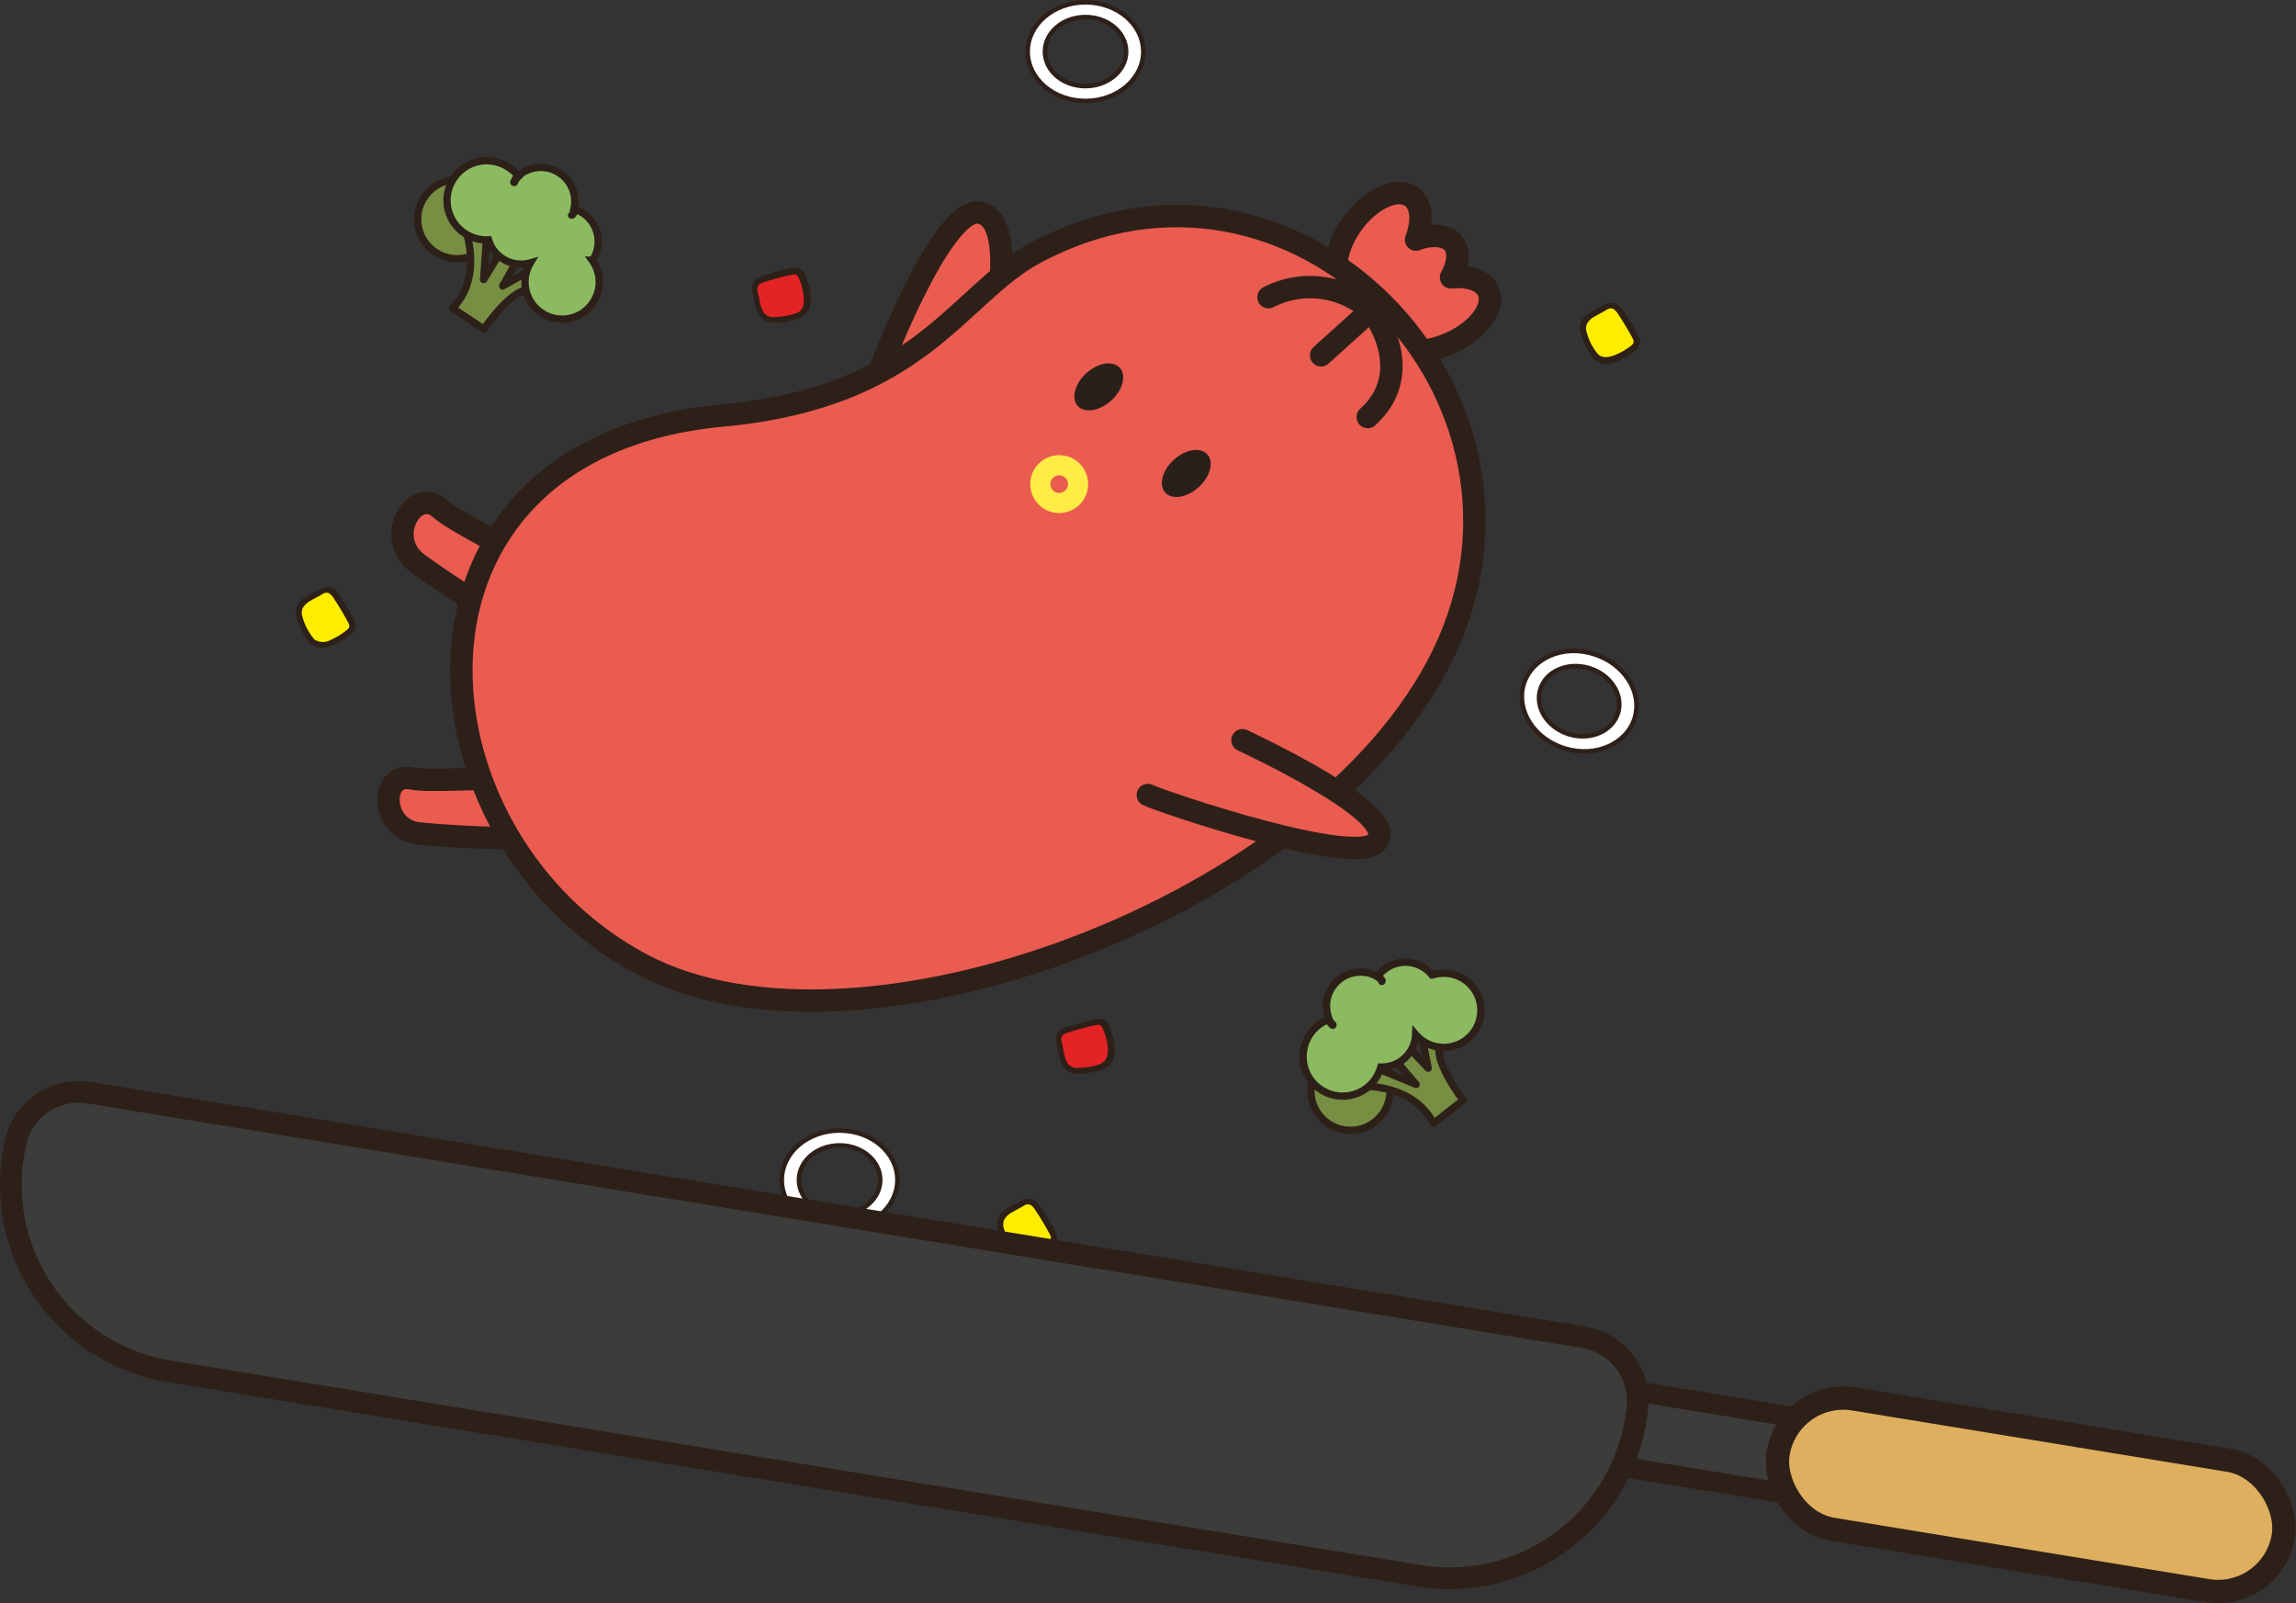 <svg xmlns="http://www.w3.org/2000/svg" viewBox="0 0 238.38 166.39"><rect x="0" y="0" width="238.38" height="166.39" fill="#333333" stroke="none"/><defs><style>.cls-1,.cls-2{fill:#778e43;}.cls-1,.cls-10,.cls-14,.cls-15,.cls-16,.cls-2,.cls-3,.cls-5,.cls-6,.cls-7{stroke:#2d2019;}.cls-1,.cls-10,.cls-14,.cls-15,.cls-16,.cls-3,.cls-6,.cls-7,.cls-9{stroke-miterlimit:10;}.cls-1,.cls-2,.cls-3{stroke-width:0.76px;}.cls-2,.cls-5,.cls-7{stroke-linecap:round;}.cls-2,.cls-5{stroke-linejoin:round;}.cls-3{fill:#8bba61;}.cls-4{fill:#2c2018;}.cls-5,.cls-6{fill:#ea5b50;}.cls-5{stroke-width:2.32px;}.cls-6,.cls-7{stroke-width:2.32px;}.cls-7,.cls-9{fill:none;}.cls-8{fill:#2b2019;}.cls-9{stroke:#ffec45;stroke-width:2.09px;}.cls-10{fill:#fff;stroke-width:0.47px;}.cls-11{fill:#ffed00;}.cls-12{fill:#2d2019;}.cls-13{fill:#e42324;}.cls-14,.cls-15{fill:#3c3c3b;}.cls-14{stroke-width:2.1px;}.cls-15{stroke-width:2.25px;}.cls-16{fill:#deaf5e;stroke-width:2.42px;}</style></defs><g id="Layer_2" data-name="Layer 2"><g id="Layer_1-2" data-name="Layer 1"><circle class="cls-1" cx="47.47" cy="22.75" r="4.11"/><path class="cls-2" d="M48.3,23.77S50.21,28.66,47,32l3.24,2.16S53,30,55,30.05l-.57-1.62-2.24,1.26,1.35-2.42-1.33-1.5-2,3.25.33-4.69Z"/><path class="cls-3" d="M61.53,27a3.53,3.53,0,0,0-1-4.87,3.68,3.68,0,0,0-.94-.45,3.53,3.53,0,0,0-5.78-3.42,4,4,0,0,0-1-.88,4.11,4.11,0,1,0-2.09,7.52,3.53,3.53,0,0,0,4.35,2.38,3.85,3.85,0,1,0,6.4-.28Z"/><path class="cls-4" d="M54.27,18a.42.42,0,0,0-.56-.15,1.82,1.82,0,0,0-.69.86.42.42,0,0,0,.15.56.43.43,0,0,0,.57-.15,2.18,2.18,0,0,1,.2-.37.58.58,0,0,1,.19-.19A.41.41,0,0,0,54.27,18Z"/><path class="cls-4" d="M59.74,21.3a.44.44,0,0,0-.51.32.75.75,0,0,0,0,.16v0l0,.08c0,.05,0,.1-.08.14v0l-.06.07a.37.37,0,0,0,0,.55.49.49,0,0,0,.62-.05,2.16,2.16,0,0,0,.42-.86A.38.38,0,0,0,59.74,21.3Z"/><circle class="cls-1" cx="140.21" cy="113.22" r="4.11"/><path class="cls-2" d="M141.44,112.75s5.24-.28,7.4,3.85l3.07-2.4s-3.11-4-2.42-5.84l-1.71,0,.5,2.52-1.88-2-1.84.79,2.47,2.89-4.35-1.78Z"/><path class="cls-3" d="M148.68,101.21a3.53,3.53,0,0,0-4.94-.58,3.35,3.35,0,0,0-.71.75A3.53,3.53,0,0,0,138,105.8a4.12,4.12,0,0,0-1.84,6.4,4.12,4.12,0,0,0,5.77.71,4.17,4.17,0,0,0,1.43-2.15,3.53,3.53,0,0,0,3.62-3.38,3.85,3.85,0,1,0,1.73-6.17Z"/><path class="cls-4" d="M137.8,105.27a.41.41,0,0,0-.32.49,1.9,1.9,0,0,0,.6.92.42.42,0,0,0,.58,0,.43.43,0,0,0,0-.59,2.13,2.13,0,0,1-.3-.3.64.64,0,0,1-.11-.24A.41.41,0,0,0,137.8,105.27Z"/><path class="cls-4" d="M142.67,101.12a.45.45,0,0,0,.14.58l.14.1h0l.06.06.12.12h0s0,0,0,.08a.38.38,0,0,0,.55.12.49.49,0,0,0,.14-.6,2.29,2.29,0,0,0-.68-.67A.39.39,0,0,0,142.67,101.12Z"/><path class="cls-5" d="M63.46,68c3.17-5.24-15.12-12.76-17.69-15.15-2.72-2.54-6,3-2.38,5.65S61.65,71,63.46,68Z"/><path class="cls-5" d="M64.31,84.69c.08-5.75-18.3-3.17-21.5-3.88-3.42-.76-3.41,5.3.74,5.71S64.26,88,64.31,84.69Z"/><path class="cls-5" d="M101.28,42.57c.34-1.27,5.61-19.6.41-20.5C97.77,21.4,91.2,38.52,90.86,39.79"/><path class="cls-5" d="M154.65,30.66c-.26-1.4-1.89-2.09-4-1.87.76-1.39.91-2.72.23-3.55s-2.21-1-3.86-.37c.82-2.15.54-4.06-.85-4.65-1.71-.72-4.48.89-6.17,3.61s-1.67,5.51.05,6.24a2.29,2.29,0,0,0,.28.09,1.18,1.18,0,0,1,.88,1.22,2.09,2.09,0,0,0,.43,1.4,2,2,0,0,0,1.13.67,1.18,1.18,0,0,1,.95,1s0,.06,0,.09c.33,1.84,3,2.46,6.05,1.39S155,32.5,154.65,30.66Z"/><path class="cls-6" d="M75,43.13c20.71-1.92,24.4-12.54,32.46-16.86,27-14.51,55.38,14.85,42.35,41.69C137.16,94,89.24,112,66.7,100.13,41.8,87,38.82,46.5,75,43.13Z"/><line class="cls-7" x1="142.22" y1="32.31" x2="137.16" y2="36.88"/><path class="cls-7" d="M143,33.18s3.88,5.71-1,10.11"/><path class="cls-7" d="M141.33,31.44a9.42,9.42,0,0,0-9.63-.59"/><path class="cls-5" d="M129,76.83c1.39.68,15.52,7.31,14.13,10.17l-.13.26c-1.49,3.06-22.44-4.06-23.83-4.74"/><ellipse class="cls-8" cx="114.08" cy="40.15" rx="2.95" ry="1.92" transform="translate(2.64 87.14) rotate(-42.25)"/><ellipse class="cls-8" cx="123.16" cy="49.14" rx="2.95" ry="1.92" transform="translate(-1.04 95.58) rotate(-42.25)"/><circle class="cls-9" cx="109.97" cy="50.25" r="1.96"/><path class="cls-10" d="M165.43,67.88c-3.18-1-6.43.45-7.24,3.16s1.1,5.68,4.28,6.65,6.43-.46,7.25-3.16S168.62,68.84,165.43,67.88Zm-2.51,8.34c-2.23-.68-3.58-2.76-3-4.66s2.84-2.88,5.07-2.21,3.57,2.76,3,4.65S165.15,76.89,162.92,76.22Z"/><path class="cls-10" d="M112.7.24c-3.32,0-6,2.29-6,5.12s2.7,5.12,6,5.12,6-2.29,6-5.12S116,.24,112.7.24Zm0,8.7c-2.33,0-4.21-1.6-4.21-3.58s1.88-3.59,4.21-3.59,4.22,1.61,4.22,3.59S115,8.94,112.7,8.94Z"/><path class="cls-10" d="M87.17,117.35c-3.33,0-6,2.3-6,5.13s2.69,5.12,6,5.12,6-2.3,6-5.12S90.5,117.35,87.17,117.35Zm0,8.71c-2.33,0-4.22-1.6-4.22-3.58s1.89-3.59,4.22-3.59,4.22,1.61,4.22,3.59S89.5,126.06,87.17,126.06Z"/><path class="cls-11" d="M32.39,66.51h0a1.5,1.5,0,0,0,1.15.4,3.2,3.2,0,0,0,1.19-.35,6.91,6.91,0,0,0,1.56-1,.94.94,0,0,0,.3-.33,1.07,1.07,0,0,0-.17-.89c-.46-.83-1-1.65-1.49-2.44a1.42,1.42,0,0,0-.82-.69,1.36,1.36,0,0,0-.88.24c-.82.44-2.26,1-2.22,2.08A6.74,6.74,0,0,0,32.39,66.51Z"/><path class="cls-12" d="M32.18,66.72c1.06,1.1,2.81.17,3.8-.53a3.29,3.29,0,0,0,.78-.66,1,1,0,0,0,.08-1,12.9,12.9,0,0,0-1.12-2C35.37,62,35,61.2,34.35,61s-1.2.19-1.72.46c-.86.43-2,1-1.92,2.15a4.55,4.55,0,0,0,.52,1.65,5.45,5.45,0,0,0,.95,1.5c.27.29.7-.14.43-.43a6,6,0,0,1-1.18-2.21,1.31,1.31,0,0,1,0-1,2.16,2.16,0,0,1,.87-.8c.34-.2.7-.36,1-.55s.57-.33.86-.19a1.58,1.58,0,0,1,.53.59q.54.8,1,1.62c.15.26.3.52.43.78a1.07,1.07,0,0,1,.15.37c0,.19-.07.29-.21.41a6.73,6.73,0,0,1-1.69,1.05,1.61,1.61,0,0,1-1.81-.08C32.34,66,31.9,66.44,32.18,66.72Z"/><path class="cls-11" d="M105.25,130.05h0a1.49,1.49,0,0,0,1.14.4,3.19,3.19,0,0,0,1.2-.35,7.48,7.48,0,0,0,1.56-1,.94.94,0,0,0,.29-.34,1,1,0,0,0-.17-.88,26.66,26.66,0,0,0-1.49-2.45,1.37,1.37,0,0,0-.81-.69,1.34,1.34,0,0,0-.88.24c-.82.45-2.26,1-2.22,2.08A6.53,6.53,0,0,0,105.25,130.05Z"/><path class="cls-12" d="M105,130.27c1.06,1.1,2.81.16,3.81-.54a3.06,3.06,0,0,0,.77-.66,1,1,0,0,0,.09-1,11.68,11.68,0,0,0-1.13-2c-.34-.55-.72-1.35-1.36-1.59s-1.2.19-1.73.46c-.85.43-2,1-1.92,2.16a4.91,4.91,0,0,0,.53,1.65,5.83,5.83,0,0,0,.94,1.5c.27.29.71-.15.44-.44a5.77,5.77,0,0,1-1.18-2.21,1.31,1.31,0,0,1,0-1,2,2,0,0,1,.87-.79c.34-.21.7-.37,1-.56s.56-.33.86-.18a1.56,1.56,0,0,1,.53.58c.35.53.69,1.07,1,1.62.15.26.3.52.44.78a1.31,1.31,0,0,1,.15.37c0,.2-.08.29-.21.41a6.73,6.73,0,0,1-1.69,1c-.56.24-1.34.42-1.81-.08C105.19,129.55,104.76,130,105,130.27Z"/><path class="cls-11" d="M165.73,37.05h0a1.49,1.49,0,0,0,1.14.4,3.37,3.37,0,0,0,1.2-.34,8,8,0,0,0,1.56-1,.94.94,0,0,0,.29-.34,1,1,0,0,0-.17-.88,26.66,26.66,0,0,0-1.49-2.45,1.37,1.37,0,0,0-.81-.69,1.34,1.34,0,0,0-.88.24c-.82.45-2.26,1-2.22,2.08A6.53,6.53,0,0,0,165.73,37.05Z"/><path class="cls-12" d="M165.51,37.27c1.06,1.1,2.81.16,3.81-.54a3.06,3.06,0,0,0,.77-.66,1,1,0,0,0,.09-1,12.4,12.4,0,0,0-1.13-2c-.34-.55-.72-1.35-1.36-1.59s-1.2.19-1.73.46c-.85.43-2,1-1.92,2.16a4.83,4.83,0,0,0,.53,1.65,5.83,5.83,0,0,0,.94,1.5c.27.29.71-.15.44-.44a5.77,5.77,0,0,1-1.18-2.21,1.31,1.31,0,0,1,0-1,2,2,0,0,1,.87-.79c.34-.21.7-.37,1-.56s.56-.33.86-.18a1.64,1.64,0,0,1,.53.58c.35.53.69,1.07,1,1.62.15.26.3.52.44.78a1,1,0,0,1,.14.37c0,.2-.07.29-.2.41a6.73,6.73,0,0,1-1.69,1c-.56.24-1.34.42-1.81-.08C165.67,36.55,165.24,37,165.51,37.27Z"/><path class="cls-13" d="M114.67,110.59h0a1.45,1.45,0,0,0,.7-1,3,3,0,0,0,0-1.24,7.16,7.16,0,0,0-.52-1.78,1.07,1.07,0,0,0-.24-.38,1,1,0,0,0-.9-.08c-.93.2-1.85.45-2.76.74a1.41,1.41,0,0,0-.89.59,1.44,1.44,0,0,0,0,.92c.2.91.3,2.44,1.38,2.71A6.59,6.59,0,0,0,114.67,110.59Z"/><path class="cls-12" d="M114.82,110.86c1.38-.72.92-2.74.51-3.9a2.55,2.55,0,0,0-.45-.92,1.08,1.08,0,0,0-.93-.26,14,14,0,0,0-2.3.56c-.6.17-1.47.32-1.82.91s-.09,1.16,0,1.72c.17.93.44,2.18,1.53,2.43a4.85,4.85,0,0,0,1.74-.05,5.54,5.54,0,0,0,1.7-.49c.35-.18,0-.71-.31-.53a4.49,4.49,0,0,1-1.13.35,7,7,0,0,1-1.37.16,1.25,1.25,0,0,1-1-.3,2.25,2.25,0,0,1-.48-1.05c-.1-.39-.16-.8-.24-1.19a.94.94,0,0,1,0-.77,1.24,1.24,0,0,1,.65-.36c.63-.21,1.27-.39,1.92-.55.3-.08.61-.15.92-.21s.51-.07.65.19a6,6,0,0,1,.59,2.05c.06.6,0,1.37-.6,1.68C114.16,110.51,114.47,111,114.82,110.86Z"/><path class="cls-13" d="M83.11,32.6h0a1.49,1.49,0,0,0,.71-1,3.45,3.45,0,0,0,0-1.24,7.18,7.18,0,0,0-.53-1.78,1,1,0,0,0-.24-.38,1,1,0,0,0-.89-.08c-.94.2-1.86.45-2.77.74a1.41,1.41,0,0,0-.89.59,1.38,1.38,0,0,0,0,.92c.2.91.3,2.44,1.37,2.71A6.57,6.57,0,0,0,83.11,32.6Z"/><path class="cls-12" d="M83.26,32.87c1.38-.72.92-2.74.51-3.9a2.55,2.55,0,0,0-.45-.92,1.07,1.07,0,0,0-.93-.26,14.28,14.28,0,0,0-2.3.56c-.6.17-1.46.32-1.82.9s-.08,1.17,0,1.73c.17.93.44,2.18,1.53,2.43a4.84,4.84,0,0,0,1.74,0,5.54,5.54,0,0,0,1.7-.49c.36-.18,0-.71-.31-.53a4.29,4.29,0,0,1-1.12.35,7.21,7.21,0,0,1-1.38.16,1.25,1.25,0,0,1-1-.3,2.46,2.46,0,0,1-.48-1c-.1-.4-.15-.8-.24-1.19a1,1,0,0,1,0-.77,1.27,1.27,0,0,1,.65-.36c.64-.21,1.28-.39,1.92-.55l.92-.21c.27-.06.51-.07.66.19a6.17,6.17,0,0,1,.58,2.05c.06.6,0,1.37-.6,1.68C82.61,32.52,82.91,33.05,83.26,32.87Z"/><rect class="cls-14" x="159.66" y="145.39" width="31.79" height="7.96" transform="translate(26.41 -26.37) rotate(9.29)"/><path class="cls-15" d="M6,125.93H163.23a6.75,6.75,0,0,1,6.75,6.75v.86a19.58,19.58,0,0,1-19.58,19.58H18.87A19.58,19.58,0,0,1-.7,133.55v-.86A6.75,6.75,0,0,1,6,125.93Z" transform="translate(23.63 -11.83) rotate(9.29)"/><rect class="cls-16" x="184.27" y="148.29" width="53.15" height="13.71" rx="6.86" transform="translate(27.8 -31.99) rotate(9.29)"/></g></g></svg>